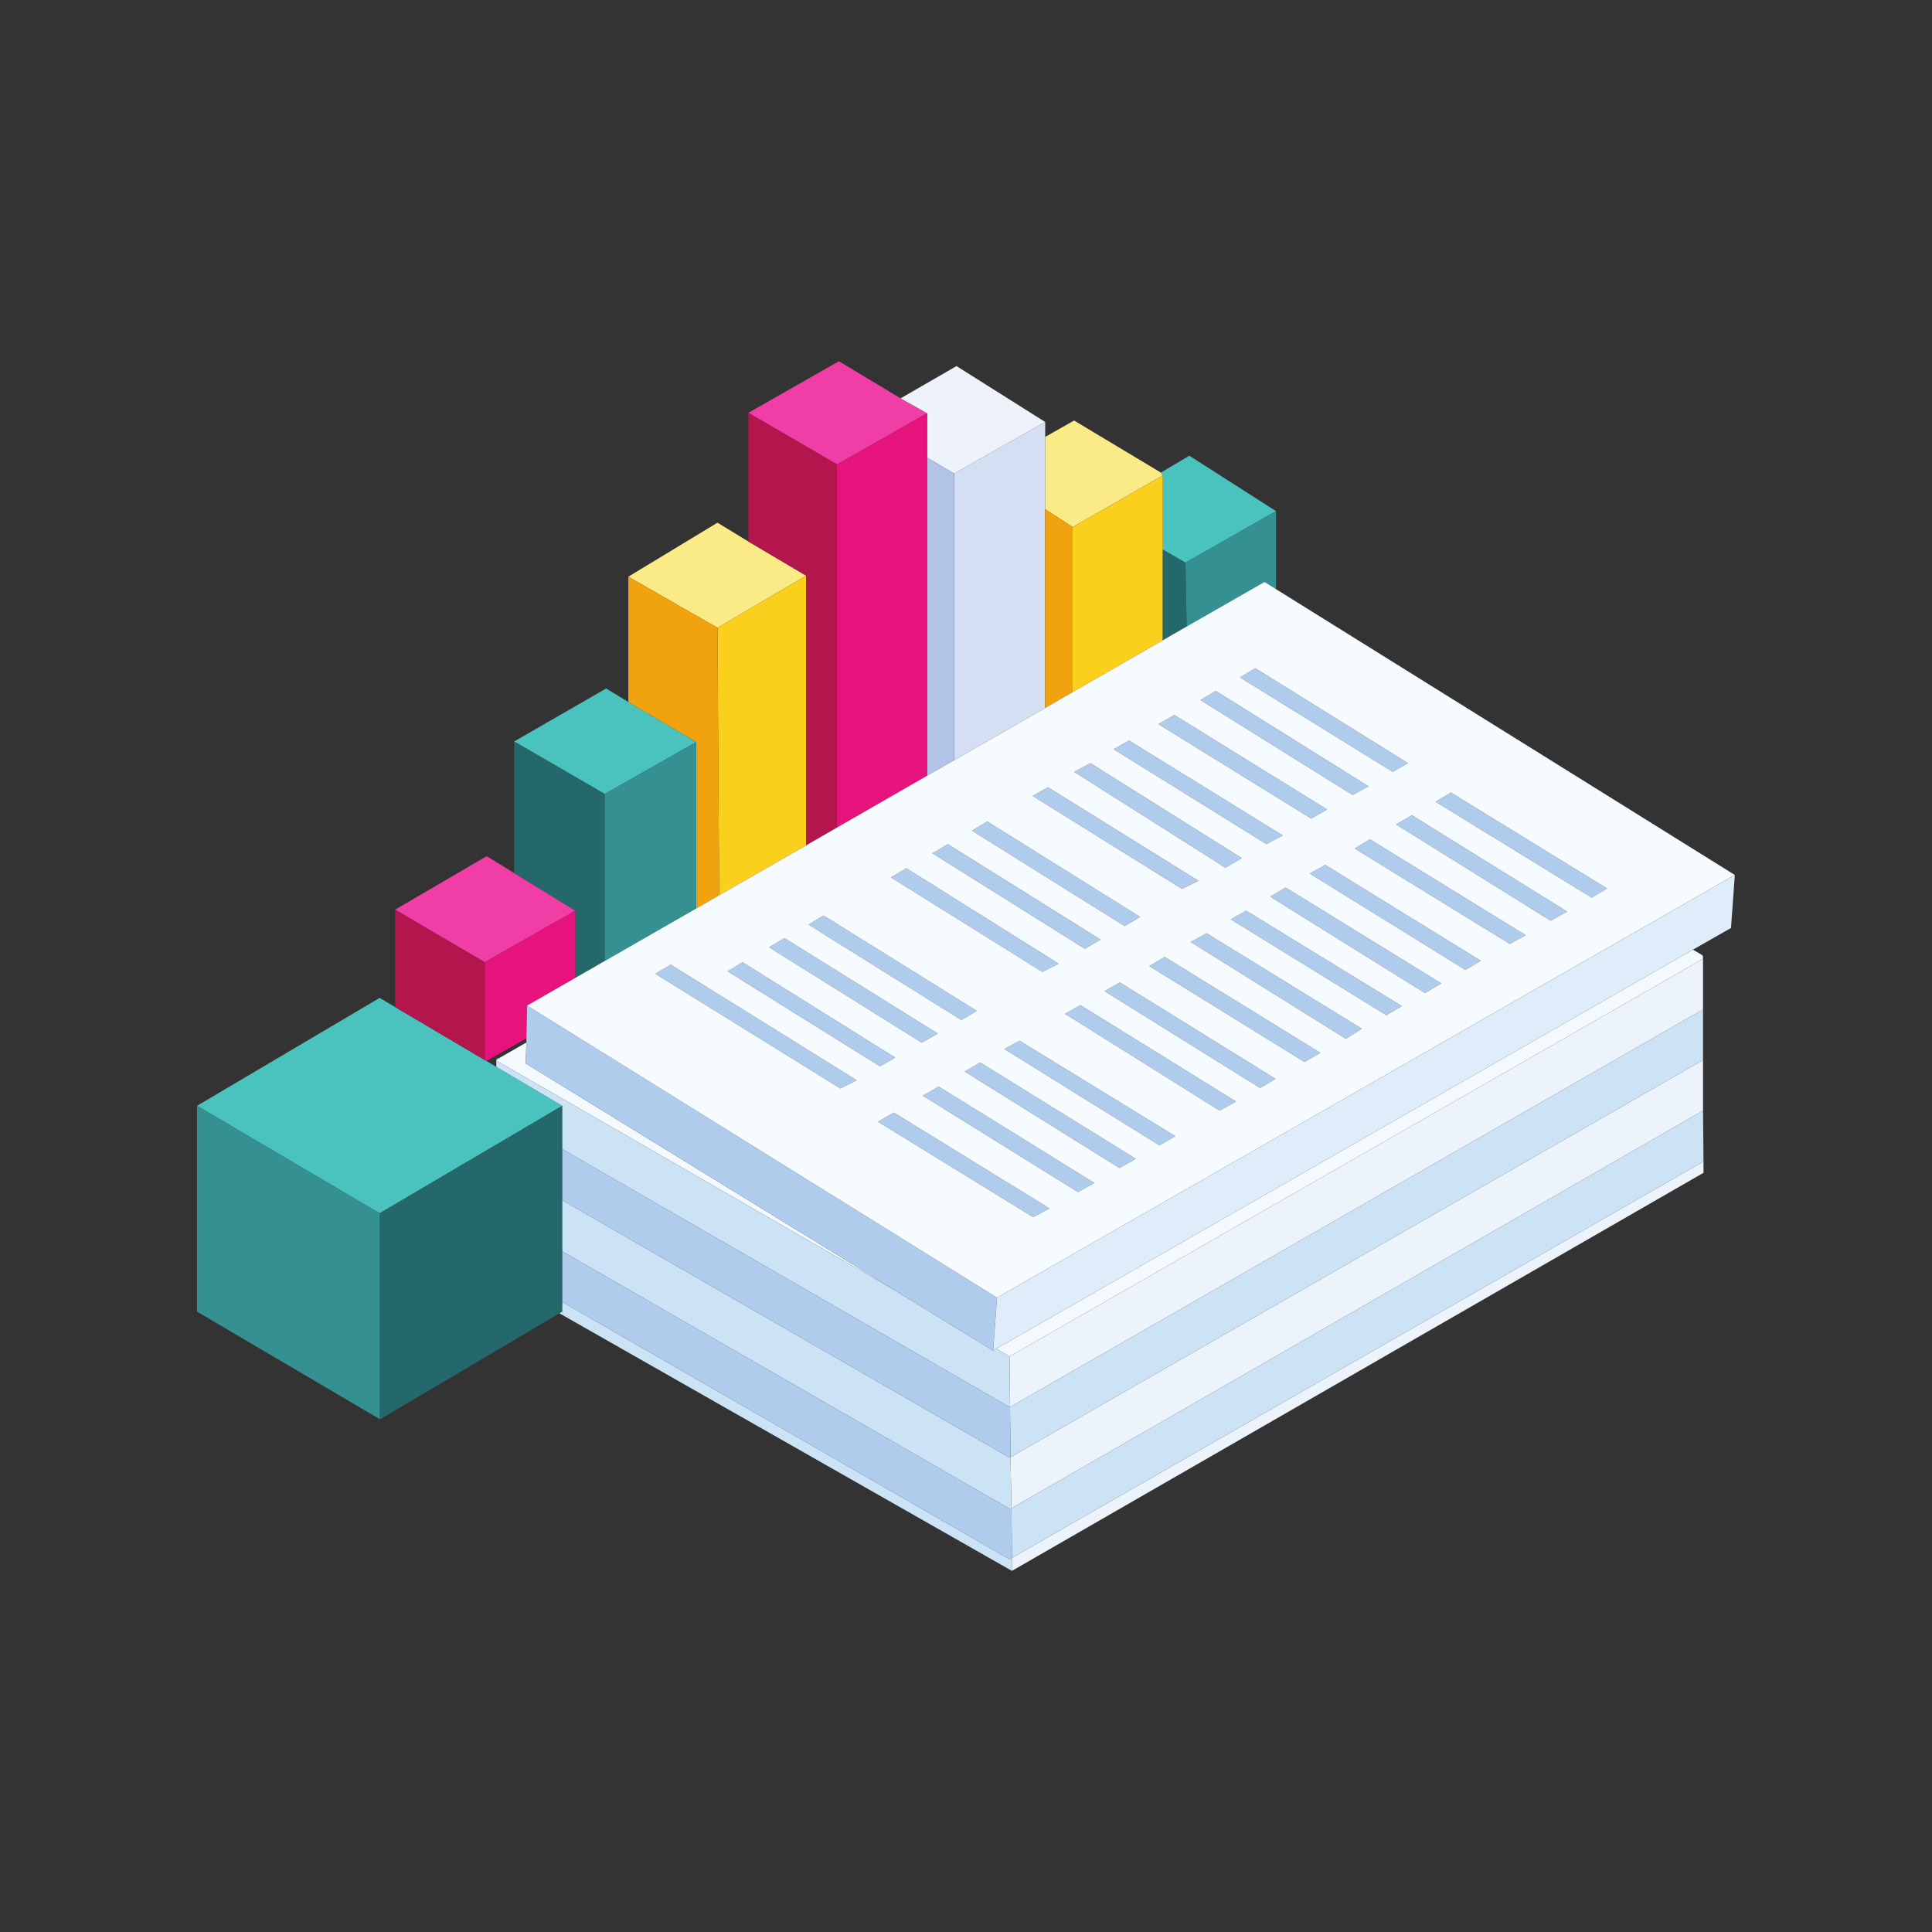 <svg xmlns="http://www.w3.org/2000/svg" xmlns:xlink="http://www.w3.org/1999/xlink" width="500" zoomAndPan="magnify" viewBox="0 0 375 375" height="500" preserveAspectRatio="xMidYMid meet" version="1.0"><rect x="0" y="0" width="375" height="375" fill="#333333" stroke="none"/><defs><clipPath id="965d1e432e"><path d="M 76 70.125 L 180 70.125 L 180 187 L 76 187 Z M 76 70.125 " clip-rule="nonzero"/></clipPath><clipPath id="f344ffd4c5"><path d="M 195 186 L 331 186 L 331 304.875 L 195 304.875 Z M 195 186 " clip-rule="nonzero"/></clipPath><clipPath id="f182ddabd6"><path d="M 96 195.391 L 331 195.391 L 331 304.875 L 96 304.875 Z M 96 195.391 " clip-rule="nonzero"/></clipPath><clipPath id="43d7c4b6f3"><path d="M 102 112.422 L 336.73 112.422 L 336.73 252 L 102 252 Z M 102 112.422 " clip-rule="nonzero"/></clipPath><clipPath id="12587021be"><path d="M 192 169.359 L 336.73 169.359 L 336.73 263 L 192 263 Z M 192 169.359 " clip-rule="nonzero"/></clipPath></defs><g clip-path="url(#965d1e432e)"><path fill="#f13ea7" d="M 99.793 169.457 L 111.668 176.758 L 94.086 186.766 L 76.688 176.566 L 94.461 166.184 Z M 174.809 77.32 L 179.957 80.215 L 162.461 90.137 L 145.254 80.129 L 162.836 70.117 L 174.809 77.32 " fill-opacity="1" fill-rule="evenodd"/></g><path fill="#fbeb87" d="M 156.477 111.742 L 139.262 121.848 L 121.957 111.934 L 139.262 101.453 L 145.254 105.102 Z M 208.203 102.301 L 202.871 98.836 L 202.871 84.805 L 208.484 81.621 L 225.324 91.727 L 225.699 92.285 L 208.203 102.301 " fill-opacity="1" fill-rule="evenodd"/><path fill="#d5dff4" d="M 202.871 84.805 L 202.871 137.422 L 185.191 147.57 L 185.191 91.914 L 202.871 81.906 L 202.871 84.805 " fill-opacity="1" fill-rule="evenodd"/><path fill="#edf2fb" d="M 179.957 88.828 L 179.957 80.215 L 174.809 77.32 L 185.656 71.055 L 202.871 81.906 L 185.191 91.914 L 179.957 88.828 " fill-opacity="1" fill-rule="evenodd"/><path fill="#4ac2bd" d="M 247.68 99.211 L 230.098 109.219 L 225.699 106.691 L 225.699 92.285 L 225.324 91.727 L 230.848 88.453 Z M 117.375 154.117 L 99.793 143.922 L 117.656 133.633 L 121.957 136.254 L 135.148 144.02 Z M 96.328 207.062 L 109.145 214.637 L 73.691 235.5 L 38.238 214.637 L 73.691 193.688 L 76.688 195.465 L 94.086 205.754 L 94.41 205.938 L 96.328 207.062 " fill-opacity="1" fill-rule="evenodd"/><path fill="#fbd01c" d="M 156.477 111.742 L 156.477 164.082 L 139.59 173.766 L 139.262 121.848 Z M 225.699 106.691 L 225.699 124.281 L 208.203 134.332 L 208.203 102.301 L 225.699 92.285 L 225.699 106.691 " fill-opacity="1" fill-rule="evenodd"/><path fill="#25686c" d="M 225.699 106.691 L 230.098 109.219 L 230.324 121.609 L 225.699 124.281 Z M 111.668 176.758 L 99.793 169.457 L 99.793 143.922 L 117.375 154.117 L 117.375 186.531 L 111.668 189.805 Z M 109.145 223.059 L 109.145 254.586 L 108.582 254.91 L 73.691 275.535 L 73.691 235.5 L 109.145 214.637 L 109.145 223.059 " fill-opacity="1" fill-rule="evenodd"/><path fill="#349091" d="M 117.375 186.531 L 117.375 154.117 L 135.148 144.02 L 135.148 176.332 Z M 230.098 109.219 L 247.68 99.211 L 247.68 114.359 L 245.438 112.957 L 230.324 121.609 Z M 38.238 214.637 L 73.691 235.5 L 73.691 275.441 L 38.238 254.586 L 38.238 214.637 " fill-opacity="1" fill-rule="evenodd"/><path fill="#b2c3e8" d="M 185.191 147.57 L 179.957 150.562 L 179.957 88.828 L 185.191 91.914 L 185.191 147.57 " fill-opacity="1" fill-rule="evenodd"/><path fill="#f1a20f" d="M 139.262 121.848 L 139.59 173.766 L 135.148 176.332 L 135.148 144.02 L 121.957 136.254 L 121.957 111.934 Z M 208.203 134.332 L 202.871 137.422 L 202.871 98.836 L 208.203 102.301 L 208.203 134.332 " fill-opacity="1" fill-rule="evenodd"/><path fill="#e7137c" d="M 94.086 186.766 L 111.668 176.758 L 111.668 189.805 L 102.312 195.18 L 102.176 201.543 L 94.41 205.938 L 94.086 205.754 Z M 179.957 80.215 L 179.957 150.562 L 162.461 160.625 L 162.461 90.137 L 179.957 80.215 " fill-opacity="1" fill-rule="evenodd"/><path fill="#b2164d" d="M 76.688 176.566 L 94.086 186.766 L 94.086 205.754 L 76.688 195.465 Z M 162.461 90.137 L 162.461 160.625 L 156.477 164.082 L 156.477 111.742 L 145.254 105.102 L 145.254 80.129 L 162.461 90.137 " fill-opacity="1" fill-rule="evenodd"/><path fill="#f3f9fd" d="M 173.641 250.422 L 96.328 205.852 L 96.234 205.754 L 96.328 205.754 L 96.703 205.477 L 102.176 202.344 L 102.035 206.41 Z M 330.559 186.113 L 195.953 263.285 L 193.379 261.785 L 328.594 184.332 L 330.367 185.363 C 330.496 185.484 330.559 185.609 330.559 185.738 C 330.559 185.859 330.559 185.953 330.559 186.016 L 330.367 185.547 L 330.559 186.113 " fill-opacity="1" fill-rule="evenodd"/><g clip-path="url(#f344ffd4c5)"><path fill="#ecf3fb" d="M 196.414 304.906 L 196.414 302.379 L 330.559 225.492 L 330.648 225.301 L 330.648 227.641 Z M 330.559 215.574 L 196.328 292.746 L 196.137 282.832 L 330.559 205.754 Z M 330.559 195.93 L 196.047 273.102 L 195.953 263.285 L 330.559 186.113 L 330.559 195.93 " fill-opacity="1" fill-rule="evenodd"/></g><g clip-path="url(#f182ddabd6)"><path fill="#cce2f5" d="M 195.953 263.285 L 196.047 273.102 L 330.559 195.93 L 330.559 205.754 L 196.137 282.832 L 196.328 292.746 L 330.559 215.574 L 330.648 225.301 L 330.559 225.492 L 196.414 302.379 L 196.414 304.906 L 108.582 254.91 L 109.145 254.586 L 109.145 252.711 L 195.953 302.664 L 196.414 302.379 L 196.328 292.746 L 195.953 292.84 L 109.145 242.891 L 109.145 232.973 L 195.953 282.926 L 196.137 282.832 L 196.047 273.102 L 195.953 273.102 L 109.145 223.059 L 109.145 214.637 L 96.328 207.062 L 96.328 205.852 L 173.641 250.422 L 192.77 262.16 L 193.379 261.785 L 195.953 263.285 " fill-opacity="1" fill-rule="evenodd"/></g><path fill="#7c7767" d="M 96.703 205.477 L 96.328 205.754 C 96.328 205.562 96.391 205.41 96.52 205.285 C 96.574 205.285 96.641 205.348 96.703 205.477 " fill-opacity="1" fill-rule="evenodd"/><path fill="#b0cced" d="M 223.074 187.516 L 226.074 185.738 L 256.285 204.352 L 253.203 206.129 Z M 228.133 220.531 L 225.039 222.309 L 194.922 203.602 L 197.914 202.012 Z M 247.586 209.402 L 244.59 211.176 L 214.379 192.379 L 217.375 190.695 Z M 239.914 213.801 L 236.738 215.574 L 206.711 196.777 L 209.703 195.09 Z M 187.254 207.996 L 190.246 206.219 L 220.461 224.926 L 217.277 226.707 Z M 179.113 212.676 L 182.199 210.895 L 212.41 229.605 L 209.234 231.383 Z M 189.59 196.211 L 186.598 197.988 L 156.945 179.473 L 159.844 177.691 Z M 109.145 242.891 L 195.953 292.84 L 196.328 292.746 L 196.414 302.379 L 195.953 302.664 L 109.145 252.711 Z M 109.145 232.973 L 109.145 223.059 L 195.953 273.102 L 196.047 273.102 L 196.137 282.832 L 195.953 282.926 Z M 166.301 209.684 L 163.117 211.27 L 127.199 189.012 L 130.191 187.23 Z M 141.23 188.539 L 144.129 186.766 L 173.781 205.285 L 170.785 206.969 Z M 178.926 202.387 L 149.277 183.863 L 152.27 182.09 L 182.016 200.605 Z M 170.41 217.727 L 173.5 215.949 L 203.719 234.562 L 200.535 236.246 Z M 172.941 170.301 L 175.934 168.523 L 205.492 187.047 L 202.312 188.637 Z M 208.484 149.812 L 211.668 148.129 L 241.039 166.559 L 237.855 168.426 Z M 200.445 154.492 L 203.43 152.809 L 232.617 170.957 L 229.434 172.543 Z M 188.656 161.227 L 191.648 159.453 L 221.301 177.973 L 218.309 179.75 Z M 180.98 165.625 L 183.98 163.844 L 213.629 182.371 L 210.543 184.148 Z M 219.148 143.73 L 248.988 162.16 L 245.812 163.844 L 216.152 145.422 Z M 224.852 140.555 L 227.941 138.777 L 257.594 157.117 L 254.504 158.887 Z M 102.176 201.543 L 102.312 195.18 L 193.52 251.871 L 192.77 262.16 L 173.641 250.422 L 102.035 206.41 L 102.176 202.344 Z M 264.328 199.672 L 261.242 201.637 L 231.117 182.84 L 234.207 181.148 Z M 279.766 190.879 L 276.586 192.754 L 246.555 174.043 L 249.547 172.266 Z M 287.434 186.488 L 284.441 188.262 L 254.227 169.551 L 257.219 167.867 Z M 272.094 195.277 L 269.102 197.055 L 238.883 178.441 L 241.879 176.758 Z M 278.641 155.617 L 281.633 153.836 L 311.938 172.457 L 308.945 174.23 Z M 262.926 164.691 L 265.918 162.91 L 296.133 181.523 L 293.047 183.207 Z M 270.969 160.012 L 274.059 158.234 L 304.18 176.941 L 300.996 178.723 Z M 273.309 148.129 L 270.316 149.812 L 240.664 131.48 L 243.656 129.699 Z M 265.637 152.621 L 262.555 154.305 L 232.992 135.879 L 235.988 134.098 L 265.637 152.621 " fill-opacity="1" fill-rule="evenodd"/><g clip-path="url(#43d7c4b6f3)"><path fill="#f5fbfe" d="M 189.59 196.211 L 159.844 177.691 L 156.945 179.473 L 186.598 197.988 Z M 179.113 212.676 L 209.234 231.383 L 212.41 229.605 L 182.199 210.895 Z M 187.254 207.996 L 217.277 226.707 L 220.461 224.926 L 190.246 206.219 Z M 239.914 213.801 L 209.703 195.09 L 206.711 196.777 L 236.738 215.574 Z M 247.586 209.402 L 217.375 190.695 L 214.379 192.379 L 244.59 211.176 Z M 228.133 220.531 L 197.914 202.012 L 194.922 203.602 L 225.039 222.309 Z M 223.074 187.516 L 253.203 206.129 L 256.285 204.352 L 226.074 185.738 Z M 170.41 217.727 L 200.535 236.246 L 203.719 234.562 L 173.5 215.949 Z M 178.926 202.387 L 182.016 200.605 L 152.27 182.09 L 149.277 183.863 Z M 141.23 188.539 L 170.785 206.969 L 173.781 205.285 L 144.129 186.766 Z M 166.301 209.684 L 130.191 187.23 L 127.199 189.012 L 163.117 211.27 Z M 172.941 170.301 L 202.312 188.637 L 205.492 187.047 L 175.934 168.523 Z M 224.852 140.555 L 254.504 158.887 L 257.594 157.117 L 227.941 138.777 Z M 219.148 143.73 L 216.152 145.422 L 245.812 163.844 L 248.988 162.16 Z M 180.98 165.625 L 210.543 184.148 L 213.629 182.371 L 183.98 163.844 Z M 188.656 161.227 L 218.309 179.75 L 221.301 177.973 L 191.648 159.453 Z M 200.445 154.492 L 229.434 172.543 L 232.617 170.957 L 203.43 152.809 Z M 208.484 149.812 L 237.855 168.426 L 241.039 166.559 L 211.668 148.129 Z M 272.094 195.277 L 241.879 176.758 L 238.883 178.441 L 269.102 197.055 Z M 287.434 186.488 L 257.219 167.867 L 254.227 169.551 L 284.441 188.262 Z M 279.766 190.879 L 249.547 172.266 L 246.555 174.043 L 276.586 192.754 Z M 264.328 199.672 L 234.207 181.148 L 231.117 182.84 L 261.242 201.637 Z M 265.637 152.621 L 235.988 134.098 L 232.992 135.879 L 262.555 154.305 Z M 273.309 148.129 L 243.656 129.699 L 240.664 131.48 L 270.316 149.812 Z M 270.969 160.012 L 300.996 178.723 L 304.18 176.941 L 274.059 158.234 Z M 262.926 164.691 L 293.047 183.207 L 296.133 181.523 L 265.918 162.91 Z M 278.641 155.617 L 308.945 174.23 L 311.938 172.457 L 281.633 153.836 Z M 247.68 114.359 L 336.73 169.832 L 193.52 251.871 L 102.312 195.18 L 111.668 189.805 L 117.375 186.531 L 135.148 176.332 L 139.59 173.766 L 156.477 164.082 L 162.461 160.625 L 179.957 150.562 L 185.191 147.57 L 202.871 137.422 L 208.203 134.332 L 225.699 124.281 L 230.324 121.609 L 245.438 112.957 L 247.68 114.359 " fill-opacity="1" fill-rule="evenodd"/></g><g clip-path="url(#12587021be)"><path fill="#deedf9" d="M 193.379 261.785 L 192.77 262.16 L 193.52 251.871 L 336.73 169.832 L 335.984 180.121 L 328.594 184.332 L 193.379 261.785 " fill-opacity="1" fill-rule="evenodd"/></g></svg>